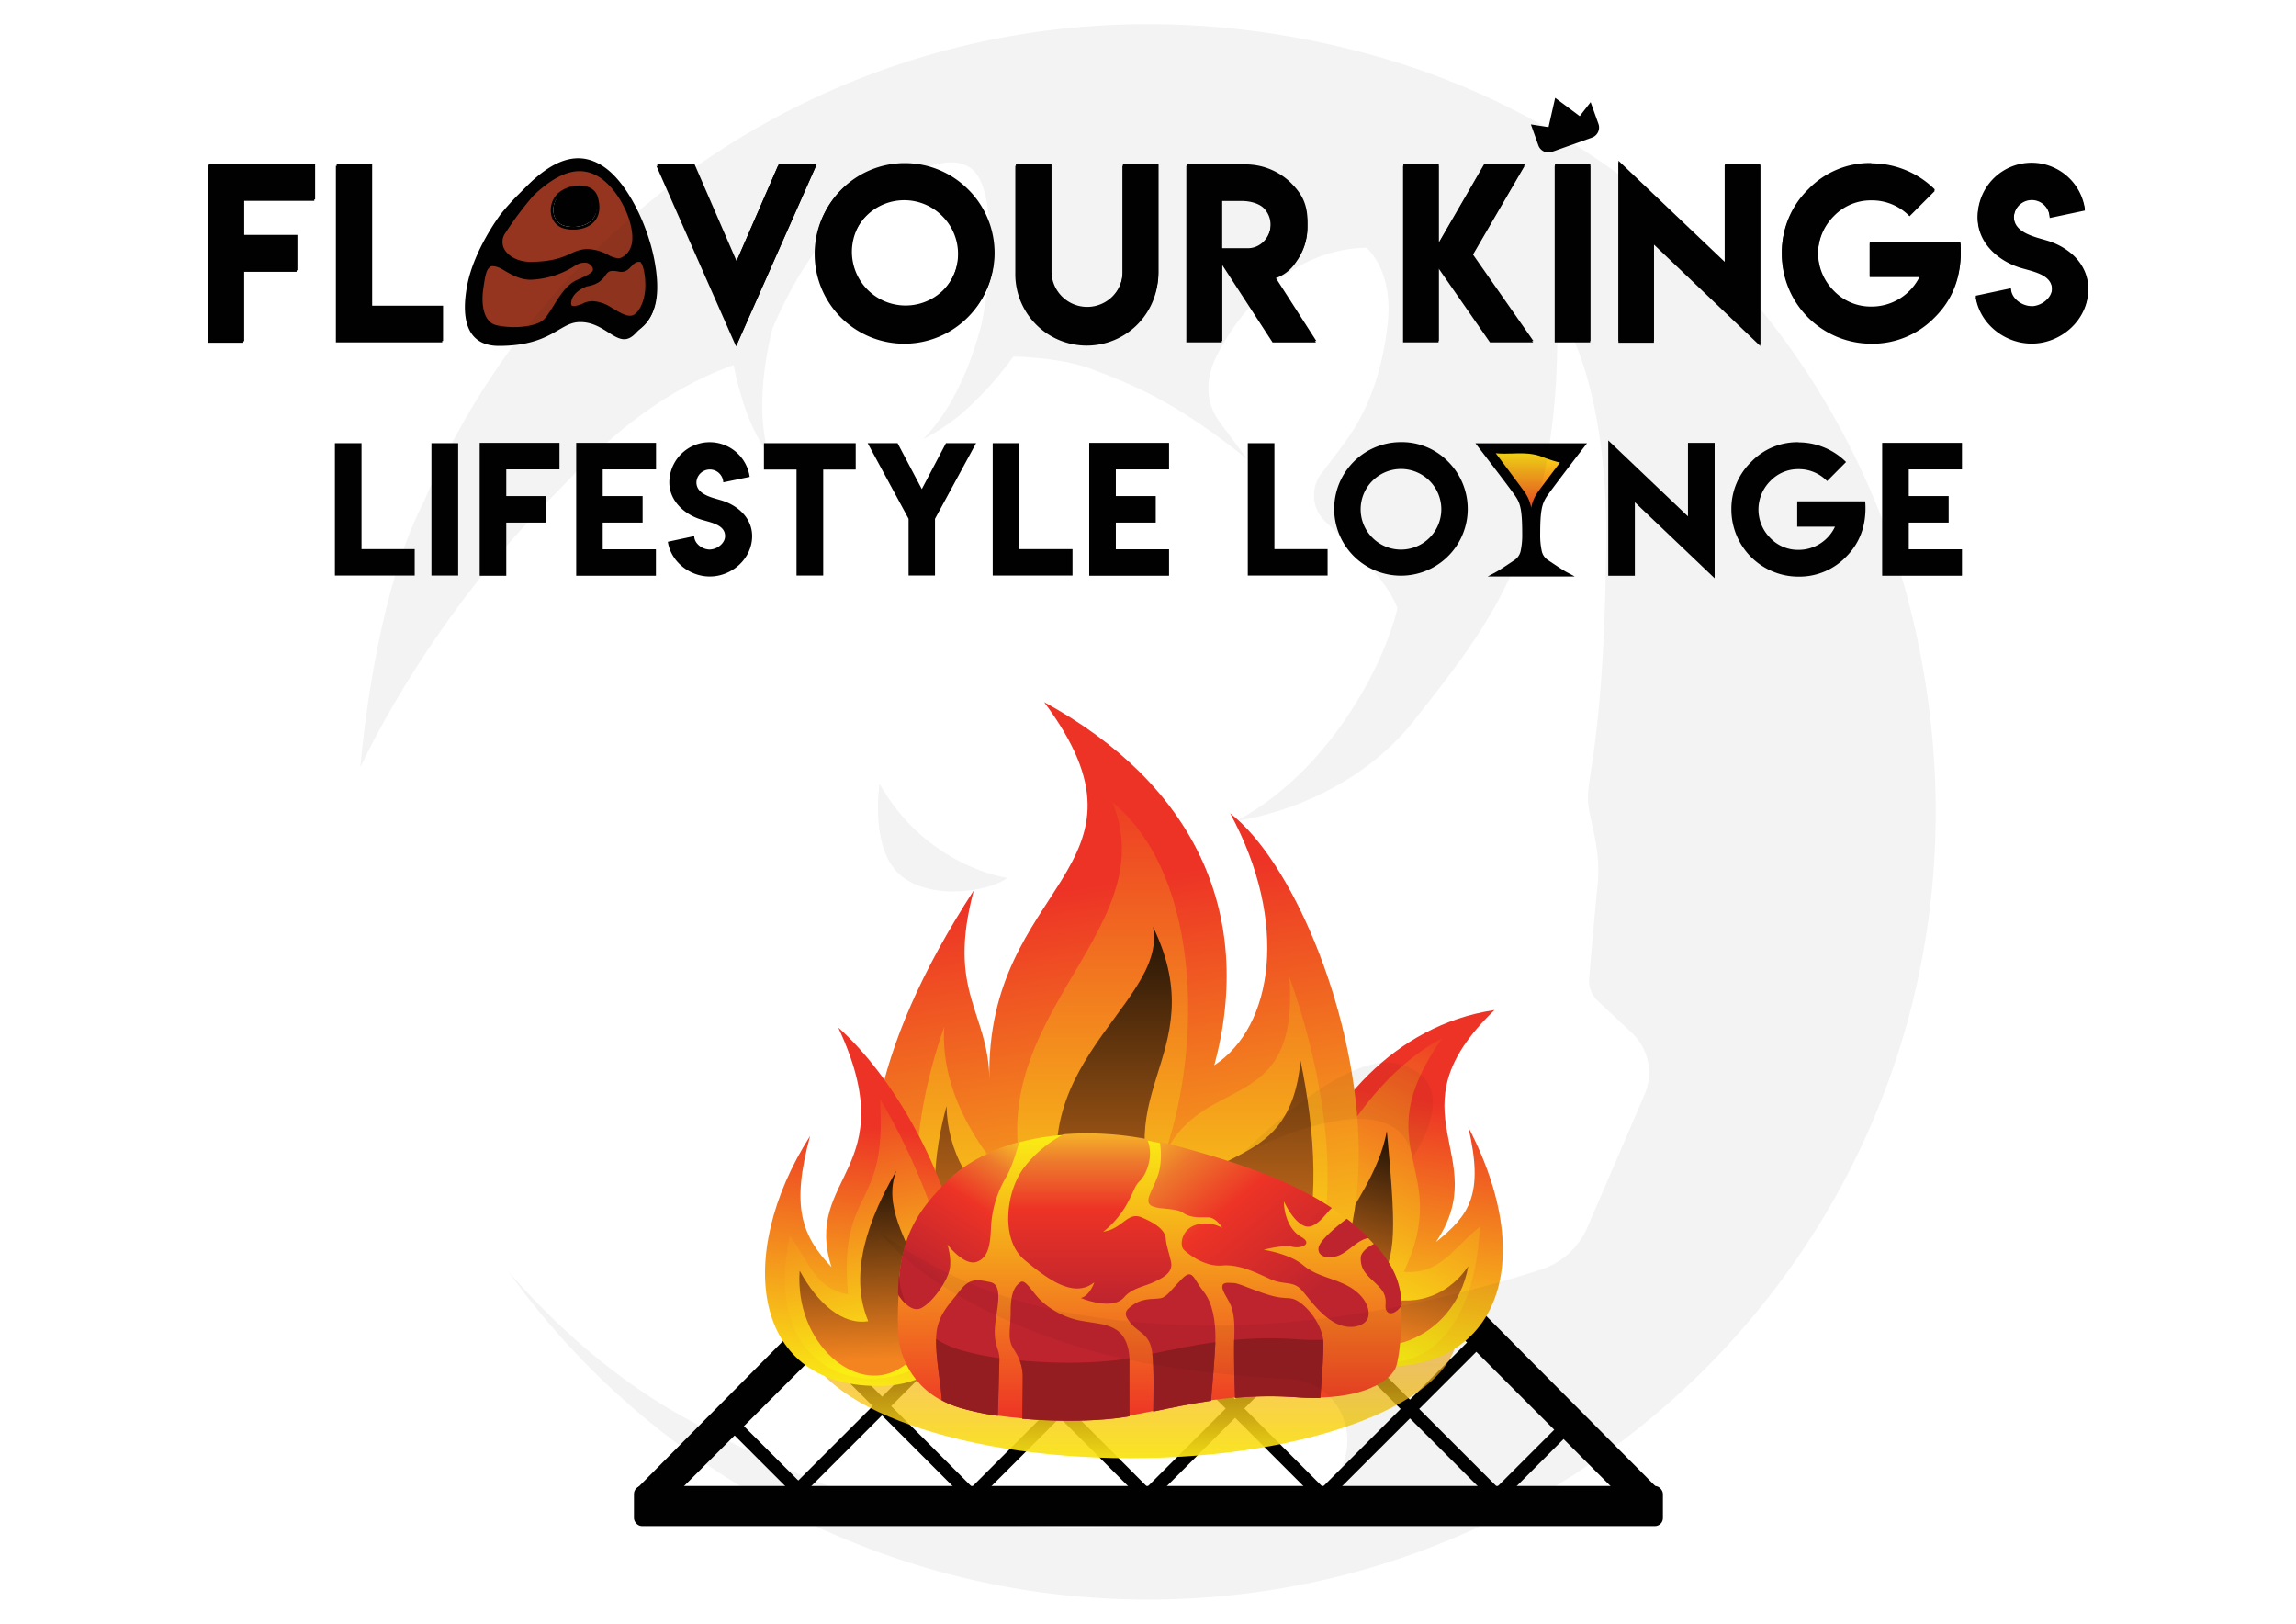 <svg xmlns="http://www.w3.org/2000/svg" xmlns:xlink="http://www.w3.org/1999/xlink" viewBox="0 0 841.89 595.28"><defs><style>.cls-1{isolation:isolate;}.cls-2{fill:#010101;}.cls-10,.cls-13,.cls-3,.cls-7{mix-blend-mode:screen;}.cls-3{fill:url(#linear-gradient);}.cls-4{fill:url(#linear-gradient-2);}.cls-5{fill:url(#linear-gradient-3);}.cls-6{fill:url(#linear-gradient-4);}.cls-7{fill:url(#linear-gradient-5);}.cls-8{fill:url(#linear-gradient-6);}.cls-9{fill:url(#linear-gradient-7);}.cls-10{fill:url(#linear-gradient-8);}.cls-11{fill:url(#linear-gradient-9);}.cls-12{fill:url(#linear-gradient-10);}.cls-13{fill:url(#linear-gradient-11);}.cls-14{fill:url(#linear-gradient-12);}.cls-15{fill:#be242e;}.cls-16{fill:url(#linear-gradient-13);}.cls-17{fill:url(#linear-gradient-14);}.cls-18{fill:#941d22;}.cls-19{fill:#a91f25;}.cls-20{fill:url(#linear-gradient-15);}.cls-21{fill:url(#linear-gradient-16);}.cls-22{fill:#95351f;}.cls-23{opacity:0.05;}</style><linearGradient id="linear-gradient" x1="411.55" y1="315.85" x2="411.55" y2="483.41" gradientUnits="userSpaceOnUse"><stop offset="0" stop-color="#010101"/><stop offset="1" stop-color="#f48420"/></linearGradient><linearGradient id="linear-gradient-2" x1="414.6" y1="415.98" x2="414.6" y2="540.67" gradientUnits="userSpaceOnUse"><stop offset="0" stop-color="#ed3326" stop-opacity="0"/><stop offset="1" stop-color="#faed14"/></linearGradient><linearGradient id="linear-gradient-3" x1="588.61" y1="403.19" x2="604.54" y2="503.43" gradientTransform="matrix(-1, 0, 0, 1, 1108.83, 0)" gradientUnits="userSpaceOnUse"><stop offset="0" stop-color="#ed3326"/><stop offset="1" stop-color="#faed14"/></linearGradient><linearGradient id="linear-gradient-4" x1="561.87" y1="380.87" x2="614.61" y2="488.9" xlink:href="#linear-gradient-3"/><linearGradient id="linear-gradient-5" x1="581.48" y1="410.61" x2="604.24" y2="488.17" gradientTransform="matrix(-1, 0, 0, 1, 1108.83, 0)" xlink:href="#linear-gradient"/><linearGradient id="linear-gradient-6" x1="393.67" y1="325.84" x2="423.61" y2="514.35" gradientTransform="matrix(1, 0, 0, 1, 0, 0)" xlink:href="#linear-gradient-3"/><linearGradient id="linear-gradient-7" x1="411.48" y1="281.74" x2="411.48" y2="490.91" gradientTransform="matrix(1, 0, 0, 1, 0, 0)" xlink:href="#linear-gradient-3"/><linearGradient id="linear-gradient-8" x1="412.19" y1="316.32" x2="412.19" y2="483.42" xlink:href="#linear-gradient"/><linearGradient id="linear-gradient-9" x1="354" y1="415.07" x2="369.18" y2="510.6" gradientTransform="translate(83.95 -77.21) rotate(14.54)" xlink:href="#linear-gradient-3"/><linearGradient id="linear-gradient-10" x1="332.1" y1="406.67" x2="376.79" y2="498.23" gradientTransform="translate(83.95 -77.21) rotate(14.54)" xlink:href="#linear-gradient-3"/><linearGradient id="linear-gradient-11" x1="349.52" y1="423.76" x2="371.49" y2="498.66" gradientTransform="translate(83.95 -77.21) rotate(14.54)" xlink:href="#linear-gradient"/><linearGradient id="linear-gradient-12" x1="421.54" y1="520.74" x2="421.54" y2="415.8" gradientTransform="matrix(1, 0, 0, 1, 0, 0)" xlink:href="#linear-gradient-3"/><linearGradient id="linear-gradient-13" x1="399.6" y1="391.76" x2="399.6" y2="477.76" gradientUnits="userSpaceOnUse"><stop offset="0.27" stop-color="#f6b429"/><stop offset="0.4" stop-color="#ed782c"/><stop offset="0.6" stop-color="#ed3326"/><stop offset="1" stop-color="#be242e"/></linearGradient><linearGradient id="linear-gradient-14" x1="339.55" y1="467.69" x2="382.59" y2="400.61" gradientUnits="userSpaceOnUse"><stop offset="0" stop-color="#be242e"/><stop offset="0.4" stop-color="#ed3326"/><stop offset="0.6" stop-color="#ed782c"/><stop offset="0.73" stop-color="#f6b429"/></linearGradient><linearGradient id="linear-gradient-15" x1="407.6" y1="387.25" x2="483.07" y2="476.35" gradientUnits="userSpaceOnUse"><stop offset="0.27" stop-color="#f6b429"/><stop offset="0.4" stop-color="#ed782c"/><stop offset="0.6" stop-color="#ed3326"/><stop offset="0.98" stop-color="#be242e"/></linearGradient><linearGradient id="linear-gradient-16" x1="560.25" y1="189.97" x2="560.25" y2="163.62" gradientTransform="matrix(1, 0, 0, 1, 0, 0)" xlink:href="#linear-gradient-3"/></defs><g class="cls-1"><g id="Layer_1" data-name="Layer 1"><path class="cls-2" d="M577.56,523.34l-3.42-3.42-25.25,25.26a2.25,2.25,0,0,0-.38-.51l-28.13-28.13,25.33-25.33-3.41-3.42L517,513.13l-71-71a2.41,2.41,0,1,0-3.42,3.41l71,71L485,545.12l-28.74-28.74,19-19a2.41,2.41,0,0,0-3.41-3.41l-19,19L421.3,481.44a2.41,2.41,0,0,0-3.41,3.41l31.53,31.53-28.74,28.73L392,516.38l19-19a2.41,2.41,0,0,0-3.41-3.41l-19,19-29.62-29.61,16.87-16.87a2.41,2.41,0,1,0-3.41-3.41l-17.75,17.75a2.41,2.41,0,0,0-1,.61,2.24,2.24,0,0,0-.6,1l-29.62,29.61-30.66-30.65a2.41,2.41,0,1,0-3.41,3.41L320,515.5l-27.28,27.28-24.3-24.3L265,521.89l24.31,24.31a2.4,2.4,0,0,0,3.39,3.39l.17.17,3.41-3.41-.16-.16,27.28-27.28,30.84,30.85a2.42,2.42,0,0,0,1.71.71,2.53,2.53,0,0,0,1-.21h.17a2.35,2.35,0,0,0,1.7-.71l29.78-29.77,29.82,29.83a2.43,2.43,0,0,0,1.71.71,2.31,2.31,0,0,0,.64-.1,2.38,2.38,0,0,0,2.3-.62l29.82-29.82,29.36,29.36a2.4,2.4,0,0,0,3.41,0,2.23,2.23,0,0,0,.53-.81l1.22,1.22L517,520l28.13,28.13a2.4,2.4,0,0,0,3.41,0,2.31,2.31,0,0,0,.56-.9l2.32,2.32ZM356.39,545.12,326.78,515.5l28.73-28.73,29.61,29.61Z"/><polygon class="cls-2" points="608.05 545.91 512.18 449.47 512.18 466.44 597.16 551.43 607.77 551.43 608.05 545.91"/><path class="cls-3" d="M476.4,388.62c-4.17,45.06-40.88,27.54-46.73,60.91-30-47.56,15.86-61.75-7.51-110.14,5.85,30-58.21,53.88-26.7,116.82-15,1.67-48.4-16.69-49.23-50.9a127.28,127.28,0,0,0-3.14,15c1.77,3,3.5,6,5.12,9.07L343,431.81c-.27-.67-.57-1.33-.85-2-2.6,44.81,25.32,73.95,70.86,73.95C484.59,503.77,487.25,441.19,476.4,388.62Z"/><polygon class="cls-2" points="233.31 545.91 296.67 482 296.67 498.96 244.2 551.43 233.59 551.43 233.31 545.91"/><ellipse class="cls-4" cx="414.6" cy="487.94" rx="119.92" ry="46.67"/><path class="cls-5" d="M538.38,413.19c5.92,25.15.12,32.42-11.83,42.16C548,423.55,508.8,408,548,370.3c-74,11.09-100.54,120.76-52.47,129.46C544.3,508.6,567.22,468.66,538.38,413.19Z"/><path class="cls-6" d="M542.63,449.75c-10.32,8.27-14.45,17.56-27.88,16.53,18.46-39-14.82-44.21,14-85.63-40.68,21.45-71.18,95.19-37.72,113.9C516.2,508.6,540.57,493.13,542.63,449.75Z"/><path class="cls-7" d="M488.94,486.93c14,14,44.28,5.17,49.44-22.71-9.61,14-24.66,14.45-34,10.32,6.82-15,8.27-16.52,4.14-59.9C503.39,443.56,469.31,467.31,488.94,486.93Z"/><path class="cls-8" d="M357.05,326.47c-10,37.45,5.4,44.2,5.74,69.31-1.58-72.64,65.82-76.8,20.06-138.38,54.91,30,77.39,77.39,62.41,133.15,21.63-14.15,27.46-52.43,5.82-92.37,44.11,34.12,92.68,212-34.11,211.37C334.16,509.13,279.66,445.47,357.05,326.47Z"/><path class="cls-9" d="M346.23,376.4c-1.67,25.38,14.79,49.3,31.62,64.08-24.13-65.74,50.18-97.43,30-146.46,34.12,28.29,32.45,94,18.31,131.48,13.31-33.29,50.48-14.7,46.6-67.41,20.53,57.15,30.22,148.13-55.75,148.13C342.07,506.22,321.27,448,346.23,376.4Z"/><path class="cls-10" d="M347.06,405.53c.83,34.12,34.12,52.42,49.1,50.76-31.42-62.77,32.45-86.54,26.63-116.5,23.3,48.26-22.47,62.41,7.49,109.84,5.82-33.28,42.44-15.81,46.6-60.75,10.82,52.43,8.17,114.84-63.25,114.84C360.38,503.72,331.25,463.78,347.06,405.53Z"/><path class="cls-11" d="M297.05,416.46c-7.11,26.13-3,36.67,7.83,48.06-10.66-33.62,26.87-35.57,2.48-87.82,40.12,35.86,71.65,129.75,16.31,131.38C275.86,509.49,269,460.37,297.05,416.46Z"/><path class="cls-12" d="M289.59,453c7.41,9.91,9,19.3,21.37,21.52-3.64-39.88,14.79-30.11,11.64-71.86,19.4,33,45.95,98.18.09,102.63C303.72,507.08,281.27,492.73,289.59,453Z"/><path class="cls-13" d="M329.58,501.87c-16,9.43-38.23-9.52-36.36-36,6.5,11.92,15.76,20.06,25.15,18.5-5.67-13.53-3.7-31.07,10.33-55.22C318.69,454.35,363,482.19,329.58,501.87Z"/><path class="cls-14" d="M513.33,473.66c-.85-4.68-4-14.61-19.45-26.67-16.29-12.74-36.34-19.27-62.66-26.41-40.43-11-70-1.5-83.91,12.76-8.9,9.08-17.82,19.67-17.82,41.23,0,0-.8,11.3.3,18,.71,4.33,4.78,18.28,21.68,23.39s46.1,6,62.27,3.11,36-8.77,61-6.94,35.85-6.24,37.32-11.52C514,493.55,514.29,479,513.33,473.66Z"/><path class="cls-15" d="M444.05,513.53c.49-5.45,1.62-18.5,1.62-23,0-5.8-.83-12.7-4.42-17.11s-3.86-8.56-7.73-4.7-5.52,6.63-7.73,7.18-6.07-.27-9.93,2.21-3.87,3.86-1.11,7.18,6.9,3.86,7.73,10.49c.76,6.06.44,17.17.38,21.75C429.35,516.14,436.39,514.64,444.05,513.53Z"/><path class="cls-16" d="M375.13,428.52c-6.45,9-8.14,26.11.42,33.29s18.25,14.36,25.71,8.29c0,0-1.61,4.93-4.92,5.76,0,0,11.46,4.89,15.87-.28,2.8-3.28,7.23-3.86,10.82-5.52s7.18-3.58,6.35-7.45-1.66-5.52-1.93-8.56-3.59-5.52-8.83-7.73-6.91,4.15-14.08,5.25a33.84,33.84,0,0,0,8.55-9.94c3.32-6.07,2.77-6.62,5-8.83s5.24-9.37,2.5-15.16a115.2,115.2,0,0,0-30.48-1.8A43.66,43.66,0,0,0,375.13,428.52Z"/><path class="cls-15" d="M414.11,498.06c0-3.43-1.29-8.4-4.88-10.6s-7.18-2.21-13.25-3.32a29.49,29.49,0,0,1-13.8-6.9c-3.31-2.76-6.07-8.56-8-7.18s-3.59,3.59-3.59,10.49-1.38,10.22,1.11,14.08,3.31,6.63,3.31,10.49c0,3.08-.11,11.61-.16,15,14.06,1.27,29.2.94,39.31-.88C414.14,514.69,414.11,500.92,414.11,498.06Z"/><path class="cls-17" d="M338,479.45c4.42-2.48,9.39-9.94,10.22-14.08s-.83-9.11-.83-9.11,6.07,8,10.76,6.35,5-7.45,5.25-13.25A40,40,0,0,1,368.65,432c2.66-4.25,4.88-12.66,5.05-13.3-11.68,3.21-20.82,8.57-26.85,14.76-8.9,9.14-17.36,19.15-17.36,40.82,0,0,0,.2,0,.56C330.49,476.38,334.24,481.57,338,479.45Z"/><path class="cls-15" d="M485.14,490.77c-.55-3.87-3.59-9.39-7.73-12.7s-5-1.38-11-3-12.15-4.69-14.08-4.69-5.52-.83-3.59,3.31,4.14,5,3.87,15.74c-.21,8.26.12,18.69.28,23.09a134.94,134.94,0,0,1,22.41-.26c3.18.23,6.13.3,8.87.24C484.51,507.77,485.6,494,485.14,490.77Z"/><path class="cls-15" d="M366.44,497.94c0-3.31-1.93-4.41-1.65-10.76s3.59-16-1.66-17.12-7.73-1.38-11.32,3.32-8.28,8.83-8.55,16.84c-.25,7.13,1.65,16.72,2.07,23a34.2,34.2,0,0,0,6.66,2.82,98.76,98.76,0,0,0,13.9,3C366,514.64,366.44,500.73,366.44,497.94Z"/><path class="cls-18" d="M422.86,517.47c6.49-1.35,13.53-2.83,21.19-3.94.44-4.92,1.4-16,1.59-21.49-8.41,1.14-16.07,2.78-23.1,4.24C423.22,502.43,422.92,513,422.86,517.47Z"/><path class="cls-19" d="M332.28,478.13a27.86,27.86,0,0,1-2.15-6.77c-.21-1.25-.36-2.66-.48-4.14-.22,2.23-.35,4.59-.35,7.12v.19A17,17,0,0,0,332.28,478.13Z"/><path class="cls-19" d="M513.9,478.51c-.1-1.67-.24-3.15-.42-4.29a36.71,36.71,0,0,1-1,5.21,5.68,5.68,0,0,1-.47,1.18A8.76,8.76,0,0,0,513.9,478.51Z"/><path class="cls-18" d="M366.44,497.94v-.05a98.69,98.69,0,0,1-14.62-3.07,33.48,33.48,0,0,1-8.57-3.94c-.12,7.1,1.7,16.37,2.09,22.49a34.38,34.38,0,0,0,6.48,2.71,98,98,0,0,0,14.07,3C366,514.7,366.44,500.73,366.44,497.94Z"/><path class="cls-18" d="M485.18,491.18a90.58,90.58,0,0,1-10-.21,135.51,135.51,0,0,0-22.65.29c-.12,7.91.17,17.15.32,21.22a135.17,135.17,0,0,1,22.33-.24c3.21.23,6.19.3,8.94.24C484.5,508,485.52,495,485.18,491.18Z"/><path class="cls-18" d="M414.11,498.06s0-.08,0-.12c-10.31,1.87-25.9,2.16-40.23.81a16.5,16.5,0,0,1,1.13,6.37c0,3.08-.12,11.63-.16,15,14.07,1.25,29.22.92,39.3-.91h0C414.14,514.66,414.11,500.92,414.11,498.06Z"/><path class="cls-20" d="M493.7,471.17c-6.07-3-11-3.31-16-7.45s-14.36-5.53-14.36-5.53,7.18-1.93,10.49-1.1,7.73-1.1,3.32-3.59-6.35-8.28-6.35-13c0,0,3.59,8,8,9.11,3.68.92,7.4-4.65,9-6.22h0s.25-.26.55-.53c-15.16-10.08-33.54-16.39-56.61-22.68-2.19-.6-4.34-1.12-6.47-1.59.09.45,1.27,7.2-.86,12.8-2.21,5.8-4.69,8.83-2.48,10.49s9.11.83,11.87,2.76,6.07,1.65,9.11,1.65,5.24,3.87,5.24,3.87a12.5,12.5,0,0,0-9.66-1.1c-5.24,1.65-6.07,7.45-4.42,9.1s7.73,6.35,14.08,5.8,12.7,2.76,17.67,5,8.28.55,11.32,3.86,6.35,8.56,11.87,11.87,11.87,1.66,12.69-1.93S499.77,474.21,493.7,471.17Z"/><path class="cls-15" d="M502,453.9a84.13,84.13,0,0,0-7.4-6.51c-.25-.19-.51-.37-.75-.56l-.24.15c-1.34,1-9.6,7.34-10.1,10.39-.56,3.31,3.31,4.41,7.17,3s7.17-6,11.31-6.5Z"/><path class="cls-15" d="M513.45,473.56c-.63-3.52-2.25-9.65-9.5-17.59h0s-5,2.22-5,5.26.83,5,4.42,8.28,5,5,4.69,8.84,3.09,4.47,5.91.07A44.53,44.53,0,0,0,513.45,473.56Z"/><rect class="cls-2" x="232.46" y="544.78" width="377.29" height="14.71" rx="2.93"/><path class="cls-21" d="M561.81,190s2.87-7.83,4.44-9.13,9.65-13.57,9.65-13.57l-8.35-3.65-22.95.26,12.52,17Z"/><path class="cls-2" d="M115.55,60.12v13h-26v13h19.51v13H89.54v26h-13V60.12Z"/><path class="cls-2" d="M136.46,60.28v51.79h26V125h-39V60.28Z"/><path class="cls-2" d="M270.13,126.44,240.94,60.28h13.77l15.38,35.45L285.5,60.28h13.93Z"/><path class="cls-2" d="M355,69.44a32.69,32.69,0,0,1,0,46.44,32.84,32.84,0,0,1-56-23.2,32.78,32.78,0,0,1,56-23.24Zm-37.13,9.23a19.69,19.69,0,0,0,27.82,27.86,19.58,19.58,0,0,0,0-27.86,19.63,19.63,0,0,0-27.82,0Z"/><path class="cls-2" d="M411.74,99.42V60.28h13.08V99.46a26.17,26.17,0,1,1-52.34,0V60.28h13.08V99.42a13.09,13.09,0,0,0,26.18,0Z"/><path class="cls-2" d="M435.14,60.28h21.11a23.75,23.75,0,0,1,16.94,6.59c3.94,3.94,6.26,7.53,6.26,14.69v1.69a20.94,20.94,0,0,1-4.09,12.32,14.81,14.81,0,0,1-7.75,6L482.66,125H466.77L448.18,96.37V125h-13ZM466,82a8.71,8.71,0,0,0-2.57-6.22c-1.68-1.64-4.89-2.57-8-2.57h-7.31V91h5v0h4.33C462.23,91.07,466,86.89,466,82Z"/><path class="cls-2" d="M527.58,60.28V88.9l16.57-28.62h15L540,93.16,562.26,125H546.44L527.58,97.86V125h-13V60.28Z"/><path class="cls-2" d="M570.16,60.28h13V125h-13Z"/><path class="cls-2" d="M632.46,96.05V60.12h13v66.2l-39-37.17v35.92h-13V58.92Z"/><path class="cls-2" d="M686.24,59.88a33,33,0,0,1,23.24,9.6l-9.27,9.27a19.12,19.12,0,0,0-13.89-5.82,18.8,18.8,0,0,0-13.89,5.82,19.68,19.68,0,0,0,0,27.86,18.78,18.78,0,0,0,13.89,5.78,19.63,19.63,0,0,0,17.74-11.32H685.6V88.66h33.24c.92,12.1-3.05,20.88-9.44,27.22a31.75,31.75,0,0,1-23.2,9.59,32.81,32.81,0,0,1-32.79-32.79A31.83,31.83,0,0,1,663,69.44a31.35,31.35,0,0,1,23.16-9.68Z"/><path class="cls-2" d="M744.89,112.25c3.59,0,7.56-3,7.56-6.57,0-5.91-7.93-6.73-12.4-8.28-7.89-2.69-14.86-9.17-14.86-18a19.74,19.74,0,0,1,39.29-2.73l-12.91,2.73a6.57,6.57,0,0,0-13.13,0c0,5.83,7.38,7.38,11.87,8.71,8.16,2.36,15.37,8.58,15.37,17.59,0,10.91-9.8,19.72-20.69,19.72-10,0-19.06-7.34-20.53-17l12.92-2.75c0,3.61,3.92,6.55,7.57,6.55Z"/><path class="cls-2" d="M239.82,94.73C237.35,82.34,230,66.77,221.2,61c-7.59-5-16.52-4.51-28.56,7.76l-1.1,1.09-1.1,1.1a91.39,91.39,0,0,0-6.85,7.58s-9.87,12.93-12.34,26.38.81,21.9,11.67,21.9c18.84,0,22.12-8.33,29.16-8.71,9.87-.52,14.13,9.76,20,5a13.36,13.36,0,0,0,1.57-1.53,12.69,12.69,0,0,0,1.1-1.1,14,14,0,0,0,1.09-1.09C240.94,114.78,242.22,106.76,239.82,94.73Zm-55.1-10.28a125.58,125.58,0,0,1,10.44-13.92c10.54-9.92,17.93-10.77,24.06-7.65S230.54,74.35,232.27,81s.74,11-3.14,13.46c-4.09,2.55-7.08-3-14-2.69-4.93.2-7.23,4.67-20.44,4.67C187.09,96.45,180.88,90.64,184.72,84.45ZM199.53,118c-3.65,2.48-11.62,3-17.38,1.69s-6.42-9-5.64-14.32,1.15-7.81,3.21-9c1.49-.84,4.32.52,4.32.52,2.32,1.17,6.42,4.3,11,4.17a31.44,31.44,0,0,0,15.38-4.82c4.76-3.12,7.86-.39,8.2,1.43s-.34,2.74-6.31,5.34S203.19,115.5,199.53,118Zm38.3-13.25c-.11,4.69-1.93,9.38-4.67,11s-6.49-1.08-9.23-2.68-5.93-3.09-9.35-1.48-6.72,1.88-5.58-2.28,6.38-5.76,6.38-5.76c8.32-1.34,4.45-7,12.08-5.36,3.52.74,3.88-4,7.53-3.62C236.92,94.74,238,100,237.83,104.72Z"/><path class="cls-2" d="M218.51,72c-1.28-4.82-9.18-4.37-12.9-1.09S202.33,81,207.36,82.3,221.14,81.87,218.51,72Z"/><path class="cls-2" d="M218,72.4c-1.21-4.55-8.68-4.13-12.19-1a6.46,6.46,0,0,0-1,1.14c3.7-2.66,10.45-2.81,11.6,1.5.83,3.14.44,5.41-.62,7C217.92,79.52,219.17,76.83,218,72.4Z"/><path class="cls-2" d="M132.56,162.48v38.84h19.5V211H122.8V162.48Z"/><path class="cls-2" d="M158.2,162.48H168V211H158.2Z"/><path class="cls-2" d="M205.15,162.36v9.73H185.64v9.78h14.63v9.72H185.64v19.48h-9.75V162.36Z"/><path class="cls-2" d="M240.55,162.36v9.73H221v9.78h14.63v9.72H221v9.79h19.51v9.69H211.28V162.36Z"/><path class="cls-2" d="M260.2,201.46c2.7,0,5.67-2.24,5.67-4.93,0-4.43-5.95-5.05-9.3-6.22-5.92-2-11.15-6.87-11.15-13.48a14.81,14.81,0,0,1,29.47-2l-9.68,2a4.93,4.93,0,0,0-9.85,0c0,4.37,5.53,5.54,8.9,6.54,6.13,1.76,11.53,6.43,11.53,13.18,0,8.19-7.35,14.8-15.51,14.8-7.51,0-14.3-5.51-15.4-12.73l9.68-2.07c0,2.71,2.95,4.92,5.69,4.92Z"/><path class="cls-2" d="M313.77,162.48v9.67H301.85V211h-9.78V172.15H280.12v-9.67Z"/><path class="cls-2" d="M329.12,162.48,338,179.31l8.85-16.83h11.05l-15.06,27.73V211h-9.69v-20.8l-15-27.73Z"/><path class="cls-2" d="M373.75,162.48v38.84h19.51V211H364V162.48Z"/><path class="cls-2" d="M428.66,162.36v9.73H409.15v9.78h14.63v9.72H409.15v9.79h19.51v9.69H399.39V162.36Z"/><path class="cls-2" d="M467.3,162.48v38.84h19.5V211H457.54V162.48Z"/><path class="cls-2" d="M531.1,169.35a24.48,24.48,0,1,1-17.4-7.26A23.74,23.74,0,0,1,531.1,169.35Zm-27.84,6.92a14.74,14.74,0,0,0,0,20.89,14.78,14.78,0,1,0,0-20.89Z"/><path class="cls-2" d="M618.94,189.31V162.36h9.78V212l-29.26-27.87v26.94h-9.75V161.46Z"/><path class="cls-2" d="M659.48,162.18a24.76,24.76,0,0,1,17.43,7.2l-6.95,7A14.34,14.34,0,0,0,659.54,172a14.08,14.08,0,0,0-10.41,4.36,14.74,14.74,0,0,0,0,20.89,14.07,14.07,0,0,0,10.41,4.34,14.73,14.73,0,0,0,13.31-8.49H659v-9.3h24.93c.69,9.07-2.29,15.65-7.08,20.41a23.83,23.83,0,0,1-17.4,7.19,24.6,24.6,0,0,1-24.59-24.59,23.88,23.88,0,0,1,7.22-17.43,23.51,23.51,0,0,1,17.37-7.26Z"/><path class="cls-2" d="M719.41,162.36v9.73H699.9v9.78h14.63v9.72H699.9v9.79h19.51v9.69H690.15V162.36Z"/><path class="cls-2" d="M580.72,164.06l1.19-1.54H541l1.19,1.54c.12.15,11.91,15.44,13.65,18.11,1.64,2.51,2.32,4.94,2.32,13.55a27.87,27.87,0,0,1-.6,6.42,5.38,5.38,0,0,1-2.24,3.2c-1.93,1.3-5.52,3.69-6.47,4.2l-3.34,1.8H577.4l-3.34-1.8c-1-.55-4.59-2.94-6.47-4.21a5.37,5.37,0,0,1-2.23-3.15,27.39,27.39,0,0,1-.61-6.46c0-8.61.69-11,2.32-13.55C568.81,179.5,580.6,164.21,580.72,164.06Zm-17.1,16.72a14.46,14.46,0,0,0-2.16,5.43,14.63,14.63,0,0,0-2.16-5.43c-1.08-1.65-10.84-14.61-10.84-14.61a37.22,37.22,0,0,0,4.85.1c.52,0,.82,0,.82,0,3.54-.11,7.17-.26,10.81,1A55.39,55.39,0,0,0,572,169.6S564.4,179.58,563.62,180.78Z"/><path class="cls-2" d="M218.25,72.53c-1.28-4.82-9.19-4.37-12.91-1.09s-3.28,10.06,1.75,11.38S220.88,82.38,218.25,72.53Z"/><path class="cls-2" d="M115.24,60.63v13h-26V86.65h19.52v13H89.22v26h-13v-65Z"/><path class="cls-2" d="M136.16,60.79v51.8h26v12.94h-39V60.79Z"/><path class="cls-2" d="M269.89,127l-29.2-66.18h13.78l15.38,35.46,15.42-35.46h13.94Z"/><path class="cls-2" d="M354.79,69.94a32.73,32.73,0,0,1,0,46.47A32.86,32.86,0,0,1,298.72,93.2a32.8,32.8,0,0,1,56.07-23.26Zm-37.15,9.24a19.69,19.69,0,0,0,27.83,27.87,19.59,19.59,0,0,0,0-27.87,19.64,19.64,0,0,0-27.83,0Z"/><path class="cls-2" d="M411.57,99.94V60.79h13.09V100a26.19,26.19,0,1,1-52.37,0V60.79h13.1V99.94a13.09,13.09,0,0,0,26.18,0Z"/><path class="cls-2" d="M435,60.79H456.1a23.79,23.79,0,0,1,16.95,6.58c3.94,3.94,6.27,7.54,6.27,14.7v1.69a21,21,0,0,1-4.1,12.33,14.69,14.69,0,0,1-7.75,6l15.06,23.46h-15.9L448,96.89v28.64H435ZM465.9,82.47a8.71,8.71,0,0,0-2.57-6.22c-1.69-1.64-4.89-2.57-8-2.57H448V91.55h5v0h4.34C462.09,91.59,465.9,87.41,465.9,82.47Z"/><path class="cls-2" d="M527.47,60.79V89.42l16.58-28.63h15L539.92,93.68l22.25,31.85H546.34L527.47,98.38v27.15h-13V60.79Z"/><path class="cls-2" d="M570.07,60.79h13v64.74h-13Z"/><path class="cls-2" d="M632.4,96.57V60.63h13.05v66.22l-39-37.19v36h-13V59.42Z"/><path class="cls-2" d="M686.21,60.39A33.08,33.08,0,0,1,709.46,70l-9.27,9.28a19.16,19.16,0,0,0-13.9-5.82,18.81,18.81,0,0,0-13.9,5.82,19.69,19.69,0,0,0,0,27.87,18.79,18.79,0,0,0,13.9,5.79A19.64,19.64,0,0,0,704,101.59H685.57V89.18h33.25c.93,12.1-3,20.88-9.44,27.23a31.79,31.79,0,0,1-23.21,9.6A32.84,32.84,0,0,1,653.36,93.2,31.85,31.85,0,0,1,663,69.94a31.35,31.35,0,0,1,23.17-9.68Z"/><path class="cls-2" d="M744.89,112.78c3.59,0,7.56-3,7.56-6.58,0-5.91-7.93-6.73-12.41-8.28-7.89-2.69-14.87-9.17-14.87-18a19.76,19.76,0,0,1,39.32-2.73l-12.92,2.73a6.57,6.57,0,0,0-13.14,0c0,5.83,7.38,7.38,11.88,8.72,8.17,2.35,15.37,8.58,15.37,17.59,0,10.92-9.79,19.74-20.69,19.74-10,0-19.07-7.35-20.54-17l12.92-2.75c0,3.62,3.93,6.56,7.58,6.56Z"/><path class="cls-2" d="M239.57,95.25c-2.47-12.4-9.88-28-18.63-33.78s-19.3-4.22-34.34,14.25c0,0-9.88,12.94-12.35,26.4S175.07,124,185.93,124c18.85,0,22.13-8.34,29.18-8.72,9.87-.52,14.14,9.77,20,5C240.62,115.82,242,107.66,239.57,95.25ZM207.09,82.82c-5-1.32-5.47-8.1-1.75-11.38s11.63-3.73,12.91,1.09C220.88,82.38,212.12,84.13,207.09,82.82Z"/><path class="cls-22" d="M188.51,119.92a29.42,29.42,0,0,1-6.42-.67c-4.88-1.1-5.69-7.82-4.9-13.24.75-5.22,1.13-7.38,2.73-8.28a1.53,1.53,0,0,1,.75-.15,7.2,7.2,0,0,1,2.66.7c.46.22,1,.54,1.6.89,2.43,1.43,5.76,3.38,9.51,3.38h.31a32.36,32.36,0,0,0,15.9-5,6.67,6.67,0,0,1,3.59-1.26,3.1,3.1,0,0,1,3.12,2.06c.18,1,.3,1.64-5.75,4.27-3.8,1.66-6.41,5.87-8.71,9.58-1.47,2.36-2.85,4.59-4.18,5.49C196.67,119.09,192.85,119.92,188.51,119.92Z"/><path class="cls-22" d="M231,115.76c-1.81,0-4.07-1.37-5.89-2.48l-1-.56a13.7,13.7,0,0,0-6.77-2.31,8.15,8.15,0,0,0-3.48.79,9,9,0,0,1-3.43,1,1.16,1.16,0,0,1-.85-.26c-.08-.11-.32-.56,0-1.88.92-3.37,5.14-4.9,5.68-5.08,4.3-.71,5.69-2.59,6.71-4,.79-1.07,1.23-1.66,2.8-1.66a10.45,10.45,0,0,1,2.15.26,4.16,4.16,0,0,0,.91.1c1.77,0,2.82-1.12,3.74-2.1S233.24,96,234.3,96a1.88,1.88,0,0,1,.33,0c.75.08,2.11,3.73,2,9.2-.11,4.53-1.87,8.81-4.2,10.18A2.71,2.71,0,0,1,231,115.76Z"/><path class="cls-22" d="M194.42,96c-4.13,0-7.94-1.86-9.48-4.63a5.55,5.55,0,0,1,.33-5.9,126.38,126.38,0,0,1,10.35-13.8c6.37-6,11.92-8.93,16.9-8.93a13,13,0,0,1,6,1.51c6,3,10.94,11.3,12.56,17.52s.77,10.22-2.72,12.39a3.15,3.15,0,0,1-1.72.53h0A9.26,9.26,0,0,1,223,93.45a16.7,16.7,0,0,0-7.62-2.14h-.56a14.33,14.33,0,0,0-5.41,1.61C206.36,94.3,202.56,96,194.42,96Zm18-28a12,12,0,0,0-7.69,2.74,8.52,8.52,0,0,0-2.58,8.15,6.46,6.46,0,0,0,4.73,4.9,13.4,13.4,0,0,0,3.34.41c3.43,0,6.33-1.22,8-3.34s2-5,1-8.55C218.47,69.58,215.93,68,212.39,68Z"/><path class="cls-2" d="M569.11,55.66l14.63-5.22a3.93,3.93,0,0,0,2.38-5l-2.87-8-4,5.14-9-6.71L567.81,46.6l-6.47-1,2.74,7.68A3.93,3.93,0,0,0,569.11,55.66Z"/><g class="cls-23"><path class="cls-2" d="M503.33,20.24C350.75-22,209.53,57.81,155.44,183.86c-18.54,35.66-23.29,97.46-23.29,97.46s23.64-52.78,71.4-100.24c7.81-7.75,30.23-34.62,65.45-47.26l.06.36a121,121,0,0,0,4.77,17.17,75.09,75.09,0,0,0,8,15.52,71.85,71.85,0,0,1-2.34-16.63,112.35,112.35,0,0,1,1.11-16.45c.67-4.49,1.56-8.92,2.63-13.29,5.34-12.58,16.14-33.79,32.18-45.34,23.77-17.11,35.42-18.06,41.36-12.83s7.13,23.29,5.7,39.21a157.84,157.84,0,0,1-2.58,17.37c-1.22,4.63-2.65,9.22-4.33,13.74a113.58,113.58,0,0,1-7,14.94A72.43,72.43,0,0,1,338.51,161,75.63,75.63,0,0,0,353,151.3a122,122,0,0,0,12.46-12.74c2.13-2.55,4.16-5.18,6.13-7.87,8.92.32,20.18,1.41,28.67,4.61,16.4,6.18,31.61,12.59,57,33,0,0-5-6.85-9.89-13.35-5.2-6.87-5.32-14.93-2.23-22.3s21.39-41.12,55.86-41.83c0,0,10,8.08,7.84,27.81s-8.32,33.27-15,42.54c-2.83,3.94-6.3,8.52-9.36,12.49A13.11,13.11,0,0,0,486,191.22c8,7.59,22.35,20.85,26.41,31.74,0,0-4.2,20.72-22.27,45.2S453,301,453,301s40.48-4.61,66.08-37.56c25-32.17,54.15-65.13,51.82-150.22,0,0,18.69,23.14,18.06,86.2s-6,82.4-6.65,91.28,5.07,18.38,3.48,33.91c-1.14,11.16-2.44,26.43-3.08,34.12a10.08,10.08,0,0,0,3.14,8.19l12.48,11.73a20.11,20.11,0,0,1,4.7,22.61l-20.95,48.68a27.82,27.82,0,0,1-16.93,15.46c-21.69,7.05-69.61,20.52-119.44,20.52-67.5,0-99.83-17.75-123.28-34.23,0,0,19,26.3,76.38,43.1,21.63,6.34,48.68,9.43,74,10.82,24.45,1.34,29.38,35.32,6.28,43.49a173.62,173.62,0,0,1-50.15,10c-71.31,3.16-107.76-.64-177.79-39.3-26.51-14.64-48.11-34.54-64.73-53.62A288.42,288.42,0,0,0,421,586.43c184.83,0,329.1-173.64,278.6-366.69C674.3,123.21,599.5,46.87,503.33,20.24Z"/><path class="cls-2" d="M517.9,424.36s20-28.09-5.33-34.38c-20.28-5-57.23,33.28-57.23,33.28S512,393.15,517.9,424.36Z"/><path class="cls-2" d="M322.51,287.39s-3.69,23.39,7.39,33.24,33.24,6.16,39.4,1.23C369.3,321.86,339.82,317.87,322.51,287.39Z"/></g></g></g></svg>